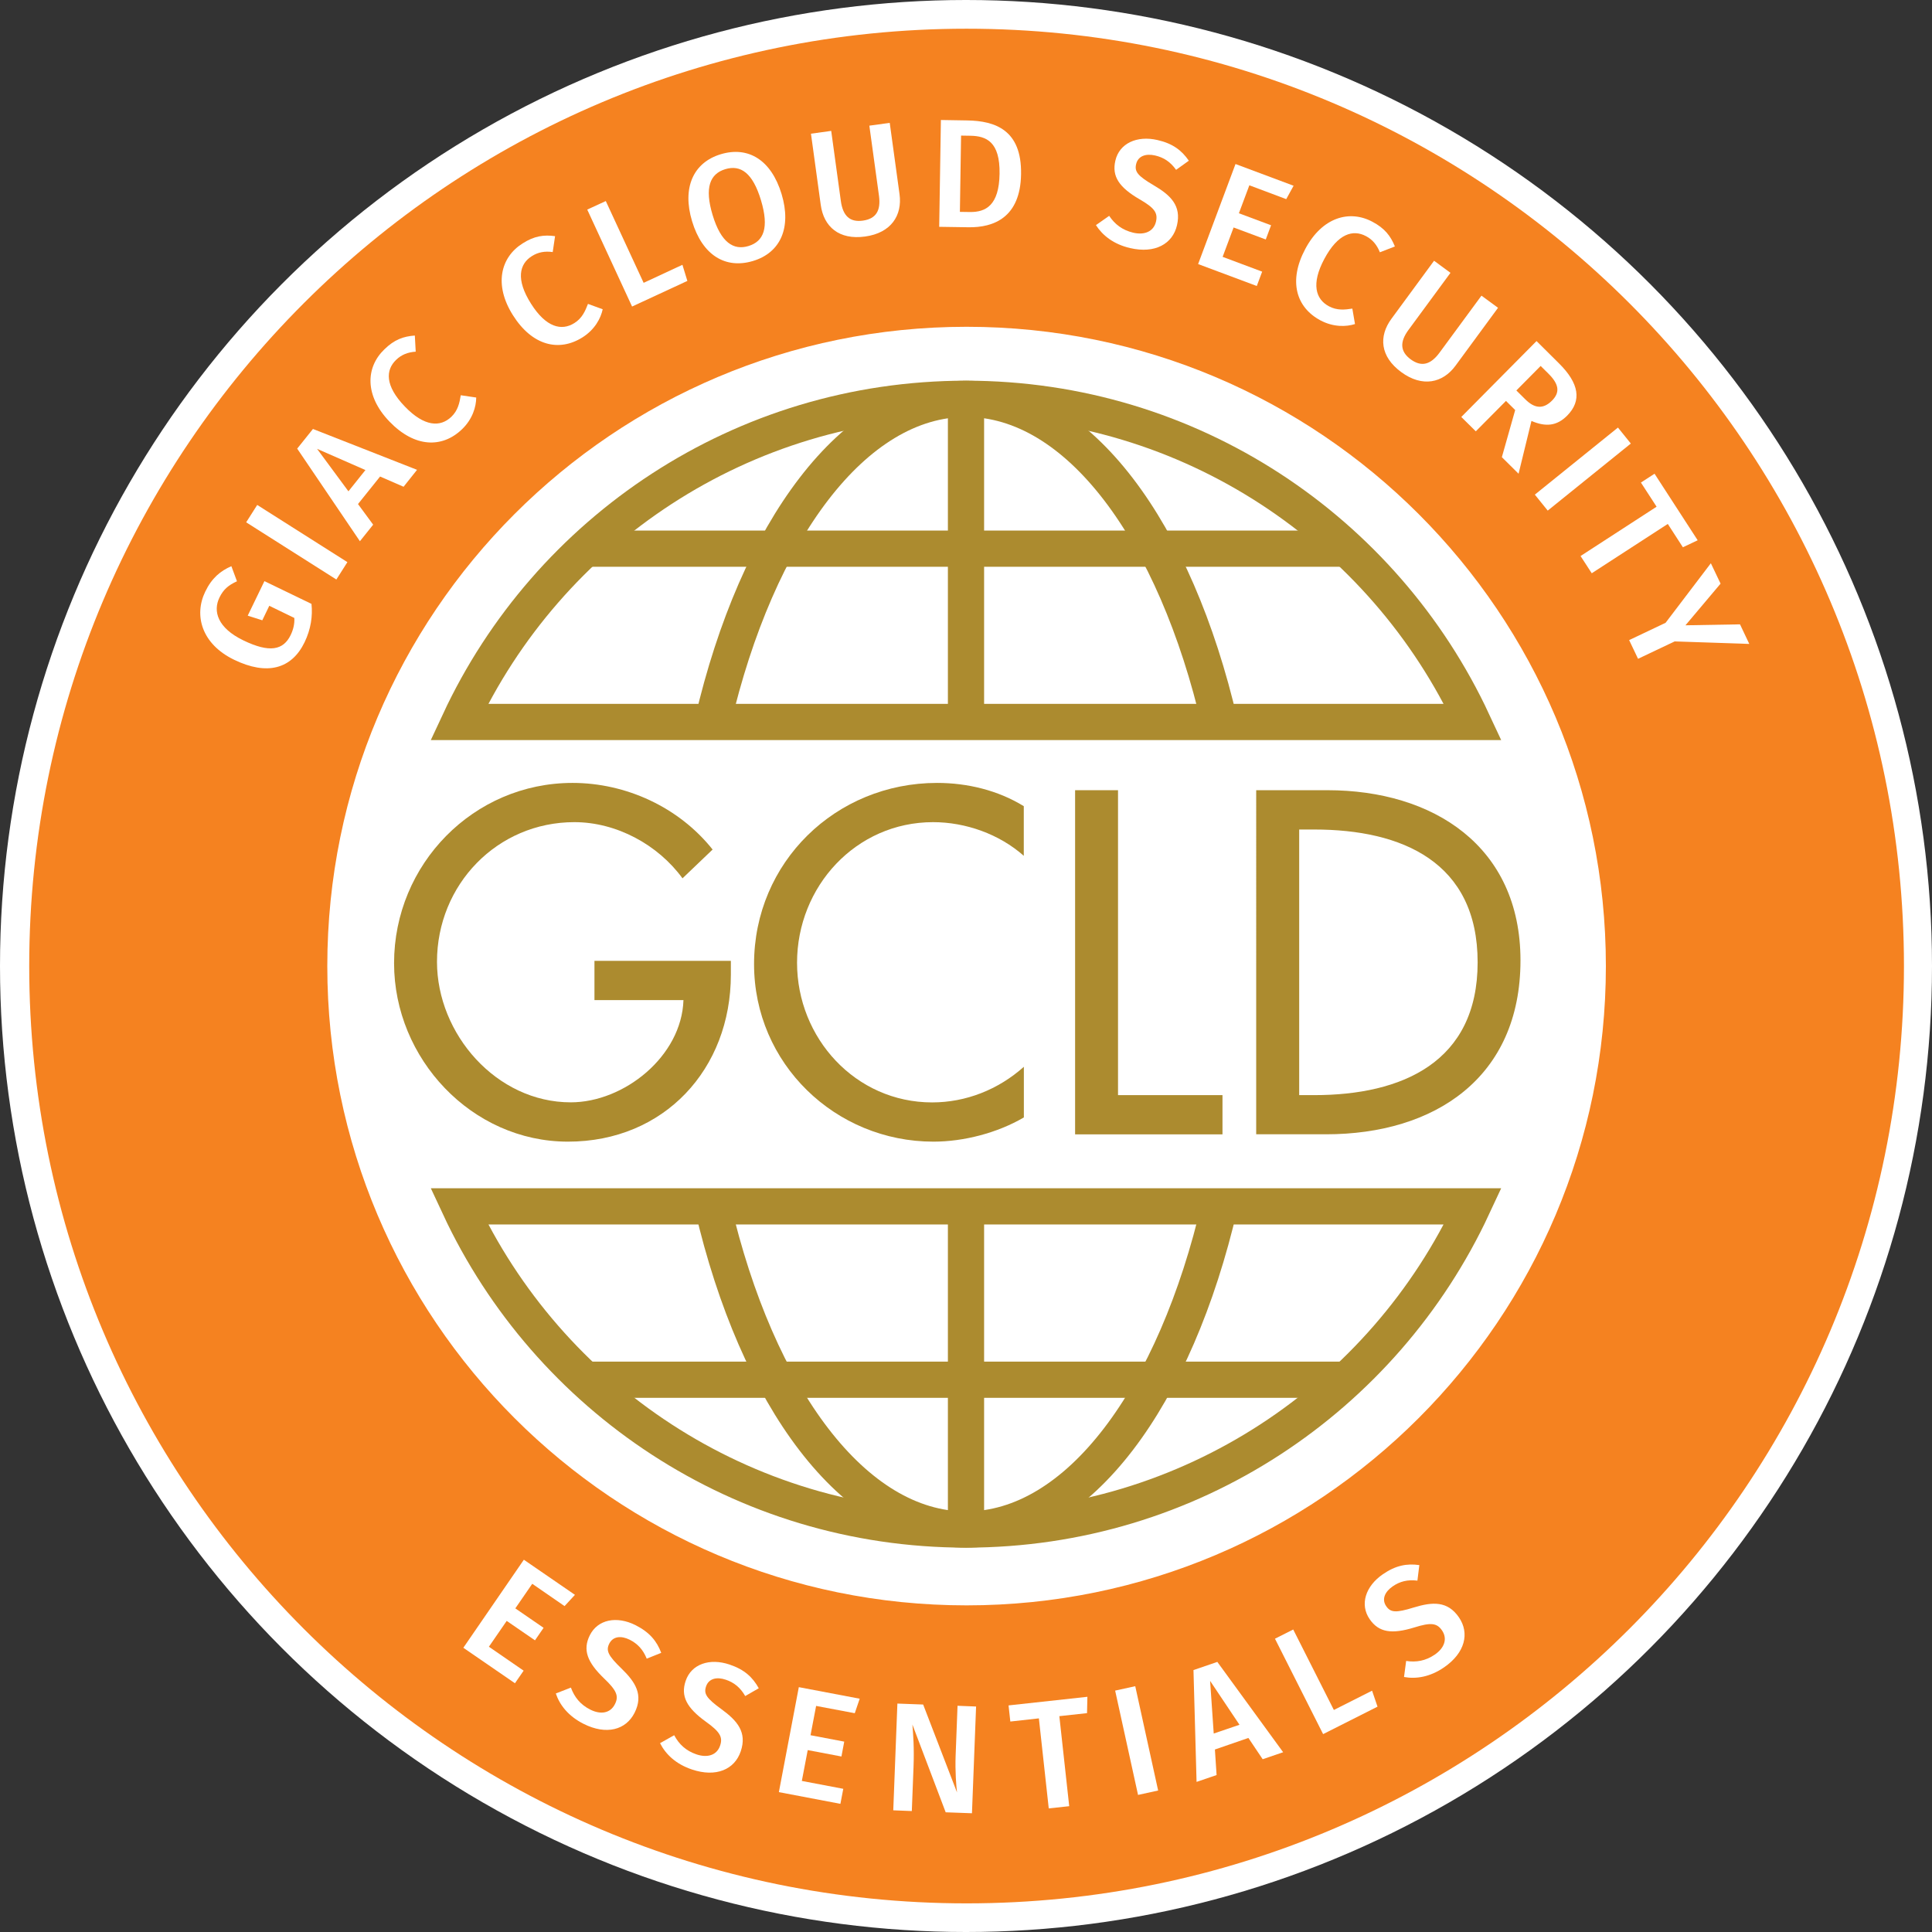 <svg xmlns="http://www.w3.org/2000/svg" xmlns:xlink="http://www.w3.org/1999/xlink" version="1.1" id="Layer_1" x="0px" y="0px" style="enable-background:new 0 0 612 792;" xml:space="preserve" viewBox="180.33 80.44 262.44 262.44">
<rect x="180.33" y="80.44" width="262.44" height="262.44" fill="#333333" stroke="none"/>
<style type="text/css">
	.st0{fill:#FFFFFF;}
	.st1{fill:#F58220;}
	.st2{fill:none;stroke:#AC8B2F;stroke-width:4.918;stroke-miterlimit:10;}
	.st3{fill:#AC8B2F;}
</style>
<circle class="st0" cx="311.55" cy="211.66" r="131.22"/>
<path class="st1" d="M438.96,211.66c0,70.32-57.01,127.33-127.33,127.33S184.3,281.98,184.3,211.66S241.31,84.34,311.63,84.34  S438.96,141.34,438.96,211.66z M311.63,124.83c-47.96,0-86.84,38.88-86.84,86.84s38.88,86.84,86.84,86.84s86.84-38.88,86.84-86.84  S359.59,124.83,311.63,124.83z"/>
<g>
	<g>
		<path class="st2" d="M380.39,178.51c-12.07-25.93-38.35-43.9-68.84-43.9c-30.48,0-56.77,17.97-68.84,43.9L380.39,178.51z"/>
		<path class="st2" d="M277.14,178.52c6.03-25.93,19.18-43.9,34.42-43.9c15.28,0,28.44,18.06,34.46,44.08"/>
		<line class="st2" x1="311.55" y1="134.61" x2="311.55" y2="178.52"/>
		<line class="st2" x1="259.84" y1="154.97" x2="363.27" y2="154.97"/>
	</g>
	<g>
		<path class="st2" d="M380.39,244.31c-12.07,25.93-38.35,43.9-68.84,43.9c-30.48,0-56.77-17.97-68.84-43.9L380.39,244.31z"/>
		<path class="st2" d="M277.14,244.31c6.03,25.93,19.18,43.9,34.42,43.9c15.28,0,28.44-18.06,34.46-44.08"/>
		<line class="st2" x1="311.55" y1="288.22" x2="311.55" y2="244.31"/>
		<line class="st2" x1="259.84" y1="267.86" x2="363.27" y2="267.86"/>
	</g>
</g>
<g>
	<path class="st0" d="M211.76,157.35l0.76,2.05c-1.14,0.52-1.84,1.09-2.38,2.21c-0.9,1.85-0.27,4.12,3.25,5.82   c3.57,1.73,5.43,1.32,6.42-0.72c0.36-0.74,0.55-1.53,0.5-2.33l-3.4-1.65l-0.95,1.97l-1.98-0.63l2.27-4.69l6.39,3.09   c0.18,1.65-0.08,3.44-0.94,5.22c-1.76,3.63-5.09,4.54-9.57,2.37c-4.42-2.14-5.48-6.04-3.92-9.25   C209.1,158.95,210.29,157.99,211.76,157.35z"/>
	<path class="st0" d="M226.02,159.16l-12.25-7.77l1.5-2.36l12.25,7.77L226.02,159.16z"/>
	<path class="st0" d="M228.96,148.91l2.06,2.8l-1.8,2.25l-8.52-12.58l2.14-2.67l14.14,5.55l-1.83,2.3l-3.19-1.39L228.96,148.91z    M223.4,141.41l4.26,5.77l2.31-2.89L223.4,141.41z"/>
	<path class="st0" d="M236.68,126.02l0.12,2.19c-1.07,0.07-1.94,0.41-2.66,1.11c-1.44,1.38-1.54,3.52,1.19,6.35   c2.65,2.75,4.82,2.82,6.32,1.38c0.89-0.86,1.1-1.88,1.27-2.92l2.1,0.31c-0.01,1.26-0.5,2.93-1.92,4.3   c-2.71,2.61-6.45,2.51-9.87-1.04c-3.38-3.51-3.24-7.35-0.69-9.8C233.9,126.56,235.14,126.13,236.68,126.02z"/>
	<path class="st0" d="M255.73,112.52l-0.32,2.16c-1.06-0.15-1.98,0.01-2.83,0.55c-1.69,1.06-2.22,3.14-0.12,6.46   c2.04,3.23,4.15,3.74,5.9,2.63c1.05-0.66,1.46-1.62,1.84-2.6l2,0.73c-0.26,1.23-1.08,2.77-2.75,3.82c-3.18,2-6.82,1.15-9.45-3.02   c-2.6-4.12-1.68-7.85,1.31-9.74C252.9,112.49,254.2,112.31,255.73,112.52z"/>
	<path class="st0" d="M273.03,116.41l0.67,2.19l-7.51,3.48l-6.09-13.17l2.52-1.16l5.14,11.11L273.03,116.41z"/>
	<path class="st0" d="M286.5,106.8c1.38,4.58-0.16,7.97-3.88,9.09c-3.72,1.12-6.88-0.75-8.28-5.4c-1.38-4.57,0.18-7.98,3.9-9.1   S285.09,102.15,286.5,106.8z M277.13,109.65c1.13,3.74,2.84,4.83,4.87,4.21c2.07-0.63,2.83-2.46,1.7-6.22   c-1.12-3.72-2.76-4.85-4.85-4.22C276.78,104.05,276,105.91,277.13,109.65z"/>
	<path class="st0" d="M297.84,112.57c-3.54,0.49-5.61-1.33-6.02-4.29l-1.33-9.68l2.75-0.38l1.31,9.53c0.28,2.02,1.23,2.91,2.99,2.66   c1.79-0.25,2.46-1.36,2.19-3.37l-1.31-9.53l2.77-0.38l1.33,9.68C302.92,109.71,301.36,112.09,297.84,112.57z"/>
	<path class="st0" d="M319.03,104.1c-0.09,5.88-3.71,7.27-7.17,7.21l-3.95-0.06l0.23-14.51l3.57,0.06   C315.53,96.86,319.13,98.1,319.03,104.1z M310.72,109.22l1.36,0.02c2.16,0.03,3.96-0.9,4.03-5.19c0.07-4.37-1.81-5.13-3.95-5.17   l-1.28-0.02L310.72,109.22z"/>
	<path class="st0" d="M341.82,102.27l-1.73,1.24c-0.78-1.09-1.68-1.68-2.85-1.95c-1.27-0.29-2.32,0.07-2.58,1.17   c-0.24,1.02,0.21,1.6,2.39,2.88c2.3,1.35,3.78,2.77,3.16,5.43c-0.59,2.54-2.99,3.88-6.36,3.1c-2.25-0.52-3.74-1.71-4.65-3.12   l1.8-1.26c0.77,1.15,1.79,1.94,3.27,2.29c1.51,0.35,2.77-0.14,3.09-1.51c0.27-1.19-0.2-1.86-2.25-3.04   c-2.75-1.61-3.77-3.09-3.27-5.24c0.54-2.35,2.93-3.44,5.71-2.8C339.62,99.93,340.85,100.86,341.82,102.27z"/>
	<path class="st0" d="M350.04,105.61l-1.42,3.8l4.37,1.63l-0.72,1.93l-4.37-1.63l-1.49,3.99l5.37,2.01l-0.73,1.95l-7.97-2.98   l5.08-13.59l7.89,2.95l-1,1.82L350.04,105.61z"/>
	<path class="st0" d="M369.81,113.92l-2.04,0.79c-0.4-1-0.99-1.72-1.88-2.19c-1.76-0.94-3.82-0.37-5.67,3.1   c-1.8,3.37-1.19,5.46,0.64,6.43c1.09,0.58,2.13,0.47,3.17,0.31l0.36,2.1c-1.2,0.38-2.94,0.43-4.69-0.5   c-3.32-1.77-4.38-5.36-2.06-9.71c2.29-4.3,5.99-5.35,9.11-3.69C368.43,111.45,369.23,112.49,369.81,113.92z"/>
	<path class="st0" d="M370.68,130.99c-2.88-2.11-3.1-4.86-1.33-7.26l5.78-7.87l2.23,1.64l-5.7,7.75c-1.21,1.64-1.14,2.94,0.29,4   c1.46,1.07,2.71,0.74,3.92-0.9l5.7-7.75l2.25,1.65l-5.78,7.87C376.32,132.47,373.54,133.09,370.68,130.99z"/>
	<path class="st0" d="M384.9,134.9l-4.1,4.13l-1.97-1.95l10.22-10.31l3.07,3.05c2.7,2.68,3.11,5.04,1.09,7.08   c-1.39,1.4-2.9,1.56-4.85,0.72l-1.75,7.17l-2.27-2.25l1.81-6.4L384.9,134.9z M387.53,134.69c1.22,1.21,2.4,1.4,3.63,0.16   c1.11-1.12,0.94-2.23-0.49-3.65l-1.06-1.05l-3.3,3.33L387.53,134.69z"/>
	<path class="st0" d="M388.82,147.63l11.29-9.11l1.75,2.17l-11.29,9.11L388.82,147.63z"/>
	<path class="st0" d="M406.88,151.61l-10.33,6.7l-1.52-2.34l10.33-6.7l-2.13-3.28l1.85-1.2l5.86,9.04l-2.01,0.95L406.88,151.61z"/>
	<path class="st0" d="M402.84,169.93l-1.21-2.54l4.95-2.35l6.15-8.09l1.32,2.77l-4.77,5.66l7.41-0.13l1.26,2.66l-10.14-0.34   L402.84,169.93z"/>
</g>
<g>
	<path class="st0" d="M252.63,295.58l-2.3,3.34l3.84,2.64l-1.17,1.7l-3.84-2.64l-2.42,3.51l4.72,3.25l-1.18,1.71l-7.01-4.82   l8.22-11.96l6.94,4.77l-1.41,1.53L252.63,295.58z"/>
	<path class="st0" d="M270.15,304.96l-1.97,0.79c-0.5-1.24-1.24-2.03-2.31-2.57c-1.16-0.58-2.27-0.48-2.78,0.53   c-0.47,0.94-0.17,1.61,1.65,3.37c1.91,1.85,3.02,3.58,1.79,6.02c-1.17,2.33-3.82,3.06-6.92,1.51c-2.06-1.04-3.24-2.54-3.78-4.13   l2.05-0.8c0.48,1.3,1.28,2.31,2.63,2.99c1.39,0.7,2.72,0.52,3.35-0.74c0.55-1.09,0.25-1.85-1.47-3.49   c-2.3-2.21-2.93-3.89-1.94-5.87c1.08-2.16,3.66-2.65,6.21-1.37C268.57,302.17,269.55,303.36,270.15,304.96z"/>
	<path class="st0" d="M283.4,309.77l-1.84,1.06c-0.67-1.16-1.51-1.84-2.64-2.22c-1.23-0.42-2.32-0.16-2.68,0.91   c-0.34,1,0.05,1.61,2.1,3.1c2.15,1.57,3.49,3.13,2.61,5.72c-0.83,2.47-3.36,3.57-6.64,2.46c-2.19-0.74-3.56-2.07-4.32-3.57   l1.92-1.08c0.65,1.22,1.59,2.11,3.02,2.6c1.47,0.5,2.77,0.14,3.22-1.19c0.39-1.15-0.01-1.87-1.94-3.25   c-2.58-1.87-3.45-3.45-2.74-5.54c0.77-2.29,3.26-3.13,5.96-2.22C281.44,307.22,282.57,308.27,283.4,309.77z"/>
	<path class="st0" d="M291.19,312.17l-0.76,3.98l4.58,0.87l-0.38,2.02l-4.58-0.87l-0.8,4.19l5.63,1.07l-0.39,2.04l-8.36-1.59   l2.71-14.26l8.27,1.57l-0.67,1.97L291.19,312.17z"/>
	<path class="st0" d="M308.79,326.62l-4.52-11.92c0.1,1.29,0.26,3.14,0.15,5.83l-0.23,5.92l-2.52-0.1l0.56-14.5l3.5,0.13l4.6,11.94   c-0.1-0.8-0.27-2.91-0.19-4.97l0.26-6.8l2.52,0.1l-0.56,14.5L308.79,326.62z"/>
	<path class="st0" d="M324.23,313.56l1.34,12.23l-2.78,0.3l-1.34-12.23l-3.88,0.43l-0.24-2.19l10.71-1.17l-0.05,2.22L324.23,313.56z   "/>
	<path class="st0" d="M334.92,324.26l-3.11-14.17l2.73-0.6l3.11,14.17L334.92,324.26z"/>
	<path class="st0" d="M345.36,318.09l0.23,3.47l-2.72,0.93l-0.42-15.19l3.24-1.11l8.94,12.27l-2.78,0.95l-1.94-2.89L345.36,318.09z    M344.71,308.77l0.49,7.15l3.5-1.19L344.71,308.77z"/>
	<path class="st0" d="M366.71,310.1l0.74,2.17l-7.39,3.73l-6.54-12.96l2.48-1.25l5.52,10.93L366.71,310.1z"/>
	<path class="st0" d="M373.13,293.04l-0.26,2.11c-1.33-0.16-2.38,0.1-3.36,0.78c-1.07,0.74-1.52,1.76-0.88,2.69   c0.59,0.87,1.32,0.93,3.74,0.18c2.55-0.78,4.6-0.91,6.14,1.34c1.47,2.15,0.84,4.82-2.02,6.79c-1.91,1.31-3.79,1.61-5.44,1.31   l0.29-2.18c1.37,0.21,2.64-0.01,3.89-0.86c1.28-0.88,1.77-2.13,0.98-3.29c-0.69-1-1.5-1.11-3.76-0.4   c-3.05,0.94-4.83,0.69-6.07-1.13c-1.37-1.99-0.56-4.48,1.8-6.1C369.92,293.08,371.44,292.8,373.13,293.04z"/>
</g>
<g>
	<path class="st3" d="M279.61,210.97v1.86c0,12.83-9.05,22.69-22.13,22.69c-13.08,0-23.62-11.28-23.62-24.24   c0-13.45,10.79-24.49,24.24-24.49c7.25,0,14.45,3.29,19.03,9.05l-4.09,3.91c-3.35-4.59-8.99-7.63-14.69-7.63   c-10.48,0-18.66,8.49-18.66,18.97c0,9.8,8.06,19.09,18.17,19.09c7.25,0,15.07-6.26,15.31-13.89h-12.09v-5.33H279.61z"/>
	<path class="st3" d="M319.42,196.71c-3.35-2.98-7.94-4.59-12.34-4.59c-10.48,0-18.48,8.74-18.48,19.1   c0,10.23,7.94,18.97,18.35,18.97c4.59,0,8.99-1.74,12.46-4.84v6.88c-3.6,2.11-8.18,3.29-12.28,3.29   c-13.33,0-24.37-10.6-24.37-24.12c0-13.83,11.1-24.61,24.86-24.61c4.09,0,8.25,0.99,11.78,3.16V196.71z"/>
	<path class="st3" d="M332.19,229.2h14.2v5.33h-20.02v-46.75h5.83V229.2z"/>
	<path class="st3" d="M350.98,187.78h9.67c14.32,0,26.22,7.56,26.22,23.12c0,15.93-11.66,23.62-26.41,23.62h-9.49V187.78z    M356.81,229.2h2.05c11.9,0,22.19-4.46,22.19-18.04c0-13.64-10.29-18.04-22.19-18.04h-2.05V229.2z"/>
</g>
</svg>